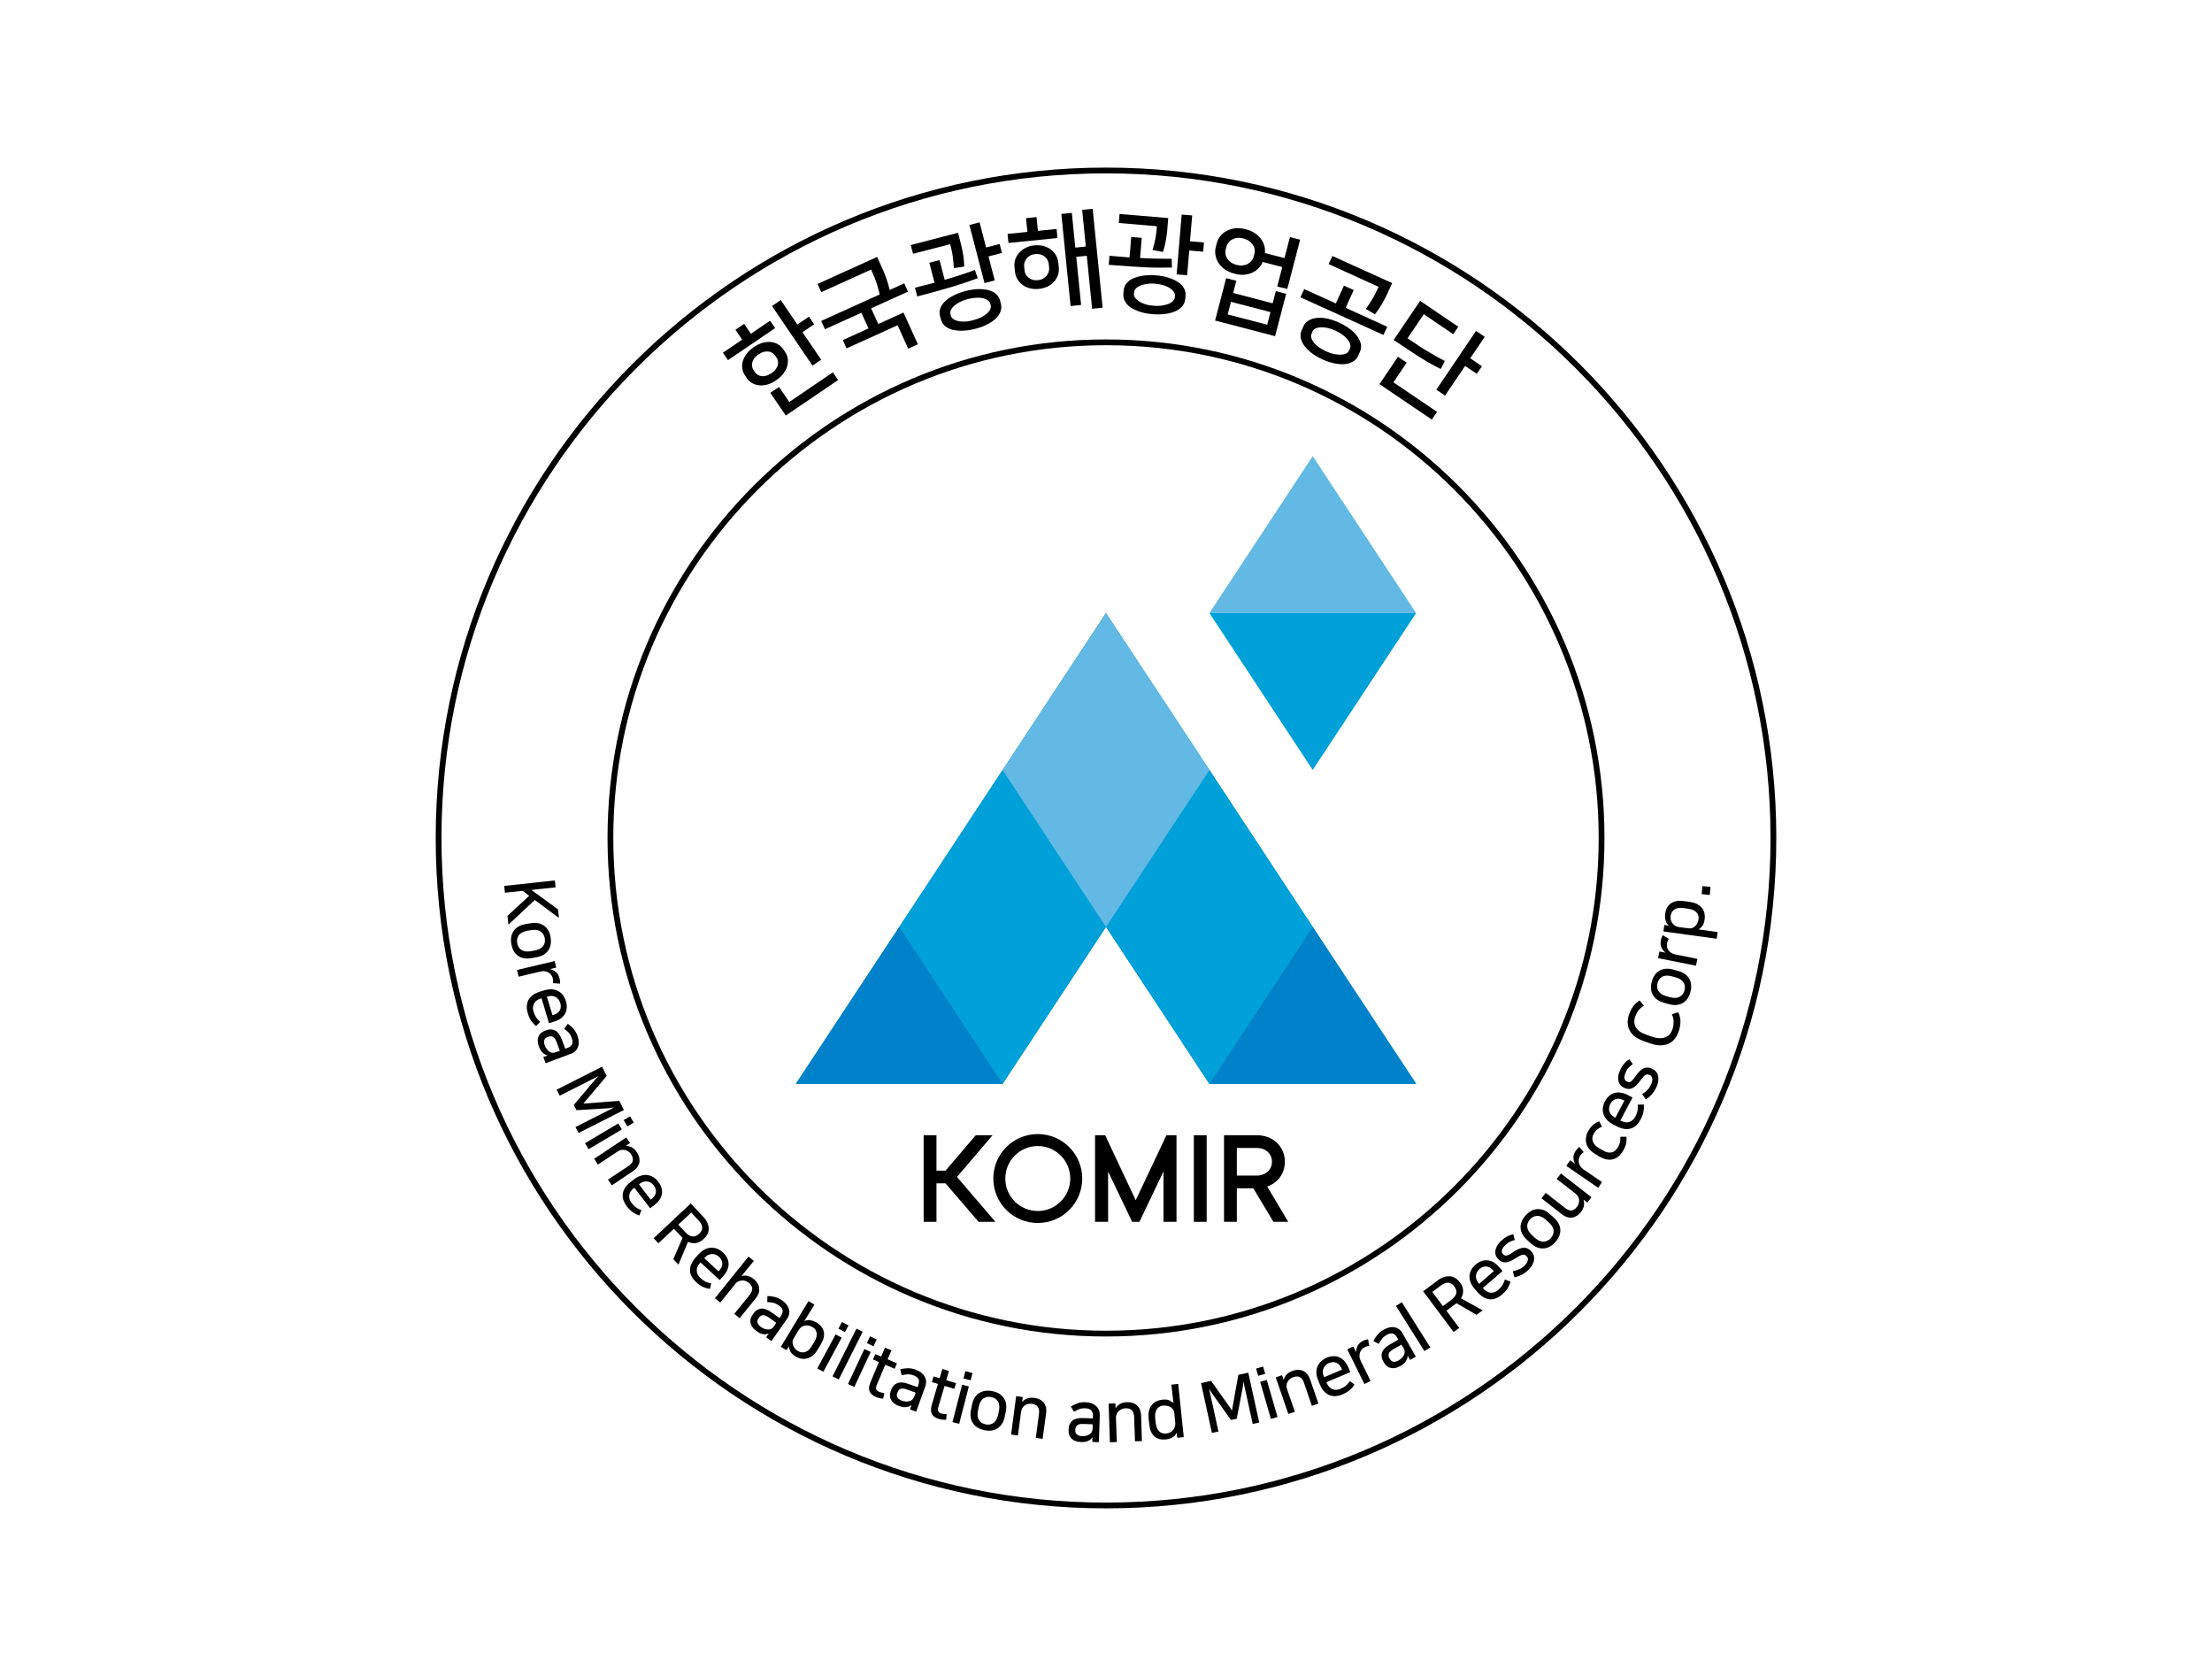 <svg width="330" height="250" viewBox="0 0 330 250" fill="none" xmlns="http://www.w3.org/2000/svg">
<path d="M115.644 48.942L108.604 53.724L107.852 52.611L110.721 50.667L109.717 49.193L111.019 48.315L112.022 49.789L114.876 47.845L115.644 48.942ZM115.801 56.719C115.315 57.048 114.86 57.268 114.421 57.377C113.982 57.487 113.574 57.519 113.182 57.471C112.806 57.424 112.461 57.299 112.148 57.111C111.85 56.923 111.599 56.688 111.411 56.405L111.144 55.998C110.94 55.715 110.815 55.386 110.752 55.026C110.689 54.681 110.705 54.32 110.799 53.944C110.893 53.567 111.081 53.207 111.348 52.831C111.614 52.454 111.991 52.109 112.461 51.78C112.947 51.451 113.402 51.231 113.841 51.121C114.28 51.012 114.703 50.98 115.08 51.027C115.456 51.075 115.801 51.2 116.114 51.388C116.412 51.576 116.663 51.811 116.851 52.094L117.118 52.486C117.306 52.768 117.447 53.081 117.51 53.442C117.572 53.787 117.557 54.163 117.463 54.539C117.369 54.916 117.181 55.292 116.914 55.653C116.647 56.045 116.287 56.39 115.801 56.719ZM115.095 55.668C115.362 55.496 115.566 55.292 115.722 55.088C115.879 54.884 115.989 54.665 116.036 54.461C116.083 54.257 116.099 54.053 116.052 53.85C116.02 53.646 115.942 53.473 115.832 53.316L115.644 53.05C115.534 52.893 115.393 52.752 115.221 52.642C115.048 52.533 114.86 52.47 114.641 52.438C114.421 52.407 114.202 52.423 113.951 52.486C113.7 52.548 113.449 52.674 113.167 52.862C112.9 53.05 112.681 53.238 112.524 53.458C112.367 53.661 112.273 53.881 112.226 54.085C112.179 54.289 112.163 54.492 112.21 54.696C112.242 54.9 112.32 55.073 112.43 55.229L112.602 55.496C112.712 55.653 112.853 55.794 113.026 55.904C113.198 56.013 113.386 56.076 113.606 56.107C113.825 56.139 114.06 56.123 114.311 56.045C114.562 55.966 114.829 55.841 115.095 55.668ZM117.745 59.964L124.252 55.543L125.036 56.688L117.228 61.987L114.923 58.6L116.224 57.722L117.745 59.964ZM121.461 48.378L119.72 49.554L122.511 53.661L121.21 54.539L115.174 45.65L116.475 44.756L118.952 48.409L120.693 47.233L121.461 48.378Z" fill="black"/>
<path d="M125.742 50.73L129.567 48.99L128.501 46.654L123.076 49.115L122.512 47.877L131.229 43.925C131.104 43.314 130.963 42.75 130.774 42.217C130.586 41.683 130.398 41.197 130.194 40.758L129.959 40.21L122.527 43.581L121.963 42.358L130.853 38.328L131.684 40.163C131.872 40.57 132.06 41.056 132.248 41.589C132.436 42.138 132.593 42.687 132.734 43.251L134.898 42.264L135.462 43.502L129.959 45.995L131.025 48.331L134.788 46.622L136.936 51.357L135.494 52.016L133.91 48.519L126.29 51.969L125.742 50.73Z" fill="black"/>
<path d="M142.298 39.988C142.267 39.424 142.22 38.891 142.157 38.389C142.095 37.887 142.001 37.448 141.906 37.056L141.75 36.429L136.215 37.856L135.87 36.555L142.926 34.72L143.365 36.429C143.427 36.68 143.49 36.947 143.553 37.245C143.615 37.542 143.663 37.825 143.71 38.123C143.757 38.42 143.788 38.718 143.804 38.985C143.819 39.267 143.835 39.534 143.851 39.769L142.298 39.988ZM145.873 41.493C145.262 41.713 144.682 41.917 144.117 42.121C143.553 42.309 142.926 42.513 142.251 42.716C141.562 42.92 140.793 43.155 139.931 43.391C139.069 43.626 138.034 43.908 136.842 44.222L136.497 42.92L139.414 42.168L138.645 39.189L140.166 38.797L140.934 41.744C141.358 41.619 141.75 41.509 142.126 41.384C142.502 41.274 142.863 41.148 143.224 41.039C143.584 40.913 143.945 40.804 144.305 40.678C144.666 40.553 145.042 40.427 145.434 40.27L145.873 41.493ZM140.229 47.122C140.135 46.746 140.15 46.37 140.276 46.009C140.401 45.648 140.637 45.288 140.966 44.974C141.295 44.645 141.718 44.347 142.251 44.081C142.769 43.814 143.38 43.579 144.054 43.406C144.744 43.234 145.372 43.14 145.952 43.124C146.532 43.108 147.049 43.171 147.488 43.281C147.943 43.406 148.303 43.594 148.601 43.861C148.899 44.127 149.087 44.441 149.197 44.817L149.323 45.319C149.417 45.695 149.401 46.072 149.276 46.432C149.15 46.809 148.915 47.154 148.586 47.483C148.256 47.812 147.833 48.11 147.316 48.377C146.798 48.643 146.203 48.878 145.513 49.051C144.823 49.223 144.196 49.317 143.6 49.333C143.004 49.349 142.487 49.286 142.048 49.176C141.609 49.051 141.232 48.862 140.95 48.596C140.668 48.33 140.464 48.016 140.37 47.64L140.229 47.122ZM141.859 47.122C141.906 47.279 142.001 47.42 142.189 47.561C142.361 47.702 142.596 47.812 142.879 47.875C143.161 47.953 143.506 47.984 143.898 47.969C144.29 47.969 144.729 47.891 145.199 47.765C145.669 47.64 146.077 47.483 146.438 47.31C146.783 47.122 147.065 46.934 147.284 46.73C147.504 46.526 147.661 46.323 147.739 46.119C147.817 45.915 147.849 45.727 147.802 45.57L147.723 45.256C147.676 45.1 147.582 44.959 147.394 44.817C147.222 44.676 146.986 44.566 146.704 44.504C146.422 44.425 146.077 44.394 145.685 44.41C145.293 44.425 144.87 44.488 144.384 44.614C143.913 44.739 143.49 44.896 143.161 45.068C142.816 45.256 142.534 45.444 142.314 45.648C142.095 45.852 141.954 46.056 141.859 46.26C141.781 46.464 141.75 46.652 141.797 46.809L141.859 47.122ZM146.877 42.23L144.619 33.56L146.14 33.168L147.112 36.915L149.134 36.398L149.479 37.73L147.472 38.248L148.398 41.823L146.877 42.23Z" fill="black"/>
<path d="M157.757 35.505L150.451 36.242L150.31 34.894L153.273 34.596L153.069 32.542L154.637 32.385L154.841 34.439L157.632 34.157L157.757 35.505ZM154.323 36.603C154.809 36.556 155.264 36.587 155.687 36.697C156.111 36.807 156.471 36.995 156.785 37.23C157.099 37.465 157.349 37.747 157.538 38.077C157.726 38.406 157.835 38.751 157.882 39.143L157.961 39.911C157.992 40.287 157.961 40.664 157.835 41.024C157.71 41.385 157.522 41.714 157.271 41.996C157.004 42.294 156.691 42.529 156.299 42.733C155.907 42.921 155.484 43.047 154.982 43.094C154.496 43.141 154.041 43.109 153.618 43C153.194 42.89 152.834 42.718 152.52 42.467C152.207 42.231 151.956 41.949 151.768 41.62C151.58 41.291 151.47 40.946 151.423 40.554L151.344 39.786C151.313 39.409 151.344 39.033 151.47 38.672C151.595 38.312 151.783 37.998 152.05 37.7C152.316 37.402 152.63 37.167 153.022 36.963C153.383 36.775 153.822 36.65 154.323 36.603ZM154.841 41.792C155.139 41.761 155.405 41.683 155.625 41.557C155.844 41.432 156.017 41.275 156.158 41.103C156.299 40.93 156.393 40.742 156.456 40.538C156.518 40.334 156.534 40.146 156.518 39.958L156.456 39.346C156.44 39.158 156.377 38.97 156.283 38.782C156.189 38.594 156.048 38.437 155.876 38.296C155.703 38.155 155.499 38.045 155.264 37.967C155.029 37.888 154.762 37.873 154.464 37.888C154.167 37.92 153.9 37.998 153.681 38.124C153.461 38.249 153.289 38.39 153.147 38.578C153.006 38.751 152.912 38.939 152.85 39.143C152.787 39.346 152.771 39.535 152.787 39.739L152.85 40.35C152.865 40.538 152.928 40.726 153.022 40.914C153.116 41.103 153.257 41.259 153.43 41.401C153.602 41.542 153.806 41.651 154.041 41.73C154.276 41.808 154.543 41.824 154.841 41.792ZM158.337 31.915L159.905 31.758L160.422 36.932L161.99 36.775L161.442 31.303L163.009 31.146L164.499 45.9L162.931 46.057L162.131 38.155L160.564 38.312L161.285 45.493L159.717 45.65L158.337 31.915Z" fill="black"/>
<path d="M174.832 39.91C174.189 39.926 173.562 39.926 172.966 39.926C172.371 39.926 171.712 39.91 171.007 39.879C170.301 39.848 169.486 39.8 168.592 39.738C167.698 39.675 166.632 39.597 165.409 39.503L165.519 38.154L168.514 38.405L168.764 35.348L170.332 35.473L170.081 38.483C170.52 38.515 170.928 38.531 171.32 38.546C171.712 38.562 172.088 38.578 172.465 38.578C172.841 38.578 173.217 38.593 173.594 38.593C173.97 38.593 174.378 38.593 174.801 38.593L174.832 39.91ZM171.947 37.292C172.104 36.743 172.245 36.226 172.339 35.74C172.433 35.238 172.512 34.799 172.543 34.391L172.59 33.748L166.914 33.262L167.024 31.914L174.283 32.526L174.142 34.282C174.127 34.532 174.095 34.815 174.048 35.097C174.001 35.395 173.954 35.677 173.907 35.975C173.844 36.273 173.782 36.555 173.719 36.837C173.641 37.104 173.578 37.355 173.499 37.59L171.947 37.292ZM167.636 43.328C167.667 42.936 167.808 42.591 168.043 42.294C168.278 41.98 168.608 41.729 169.031 41.541C169.454 41.353 169.956 41.212 170.536 41.118C171.116 41.039 171.759 41.023 172.465 41.071C173.17 41.133 173.797 41.243 174.362 41.431C174.911 41.604 175.381 41.839 175.773 42.09C176.149 42.356 176.447 42.654 176.635 42.999C176.823 43.344 176.902 43.705 176.87 44.097L176.823 44.614C176.792 44.99 176.651 45.335 176.4 45.649C176.149 45.962 175.82 46.213 175.397 46.401C174.973 46.605 174.472 46.746 173.907 46.825C173.327 46.903 172.684 46.919 171.979 46.872C171.273 46.809 170.646 46.699 170.081 46.511C169.517 46.323 169.047 46.103 168.67 45.853C168.294 45.586 168.012 45.288 167.824 44.943C167.636 44.598 167.557 44.238 167.589 43.846L167.636 43.328ZM169.172 43.877C169.156 44.034 169.203 44.206 169.329 44.395C169.454 44.583 169.627 44.755 169.878 44.928C170.129 45.1 170.442 45.241 170.803 45.367C171.179 45.492 171.602 45.57 172.088 45.602C172.574 45.649 173.013 45.633 173.405 45.57C173.797 45.508 174.127 45.414 174.393 45.304C174.66 45.178 174.879 45.037 175.02 44.88C175.161 44.708 175.256 44.551 175.256 44.395L175.287 44.065C175.303 43.908 175.256 43.736 175.13 43.548C175.005 43.36 174.832 43.187 174.581 43.015C174.33 42.842 174.017 42.701 173.656 42.576C173.28 42.45 172.857 42.372 172.371 42.325C171.885 42.278 171.446 42.294 171.054 42.356C170.662 42.419 170.332 42.513 170.066 42.623C169.799 42.748 169.58 42.889 169.439 43.062C169.298 43.218 169.203 43.391 169.203 43.548L169.172 43.877ZM175.538 40.929L176.29 32.008L177.858 32.134L177.529 35.991L179.614 36.163L179.505 37.543L177.419 37.37L177.106 41.055L175.538 40.929Z" fill="black"/>
<path d="M190.543 42.748L191.295 39.832L188.379 39.079C188.253 39.393 188.065 39.706 187.799 39.973C187.548 40.255 187.234 40.475 186.874 40.647C186.513 40.82 186.105 40.929 185.651 40.976C185.196 41.023 184.694 40.961 184.161 40.82C183.565 40.663 183.079 40.443 182.672 40.145C182.264 39.847 181.966 39.518 181.747 39.158C181.527 38.797 181.386 38.421 181.323 38.013C181.261 37.621 181.276 37.245 181.37 36.869L181.527 36.273C181.621 35.912 181.794 35.567 182.029 35.254C182.28 34.94 182.578 34.673 182.954 34.47C183.33 34.266 183.754 34.125 184.24 34.062C184.726 33.999 185.274 34.046 185.87 34.203C186.403 34.344 186.874 34.548 187.234 34.799C187.611 35.066 187.909 35.348 188.144 35.677C188.379 36.006 188.536 36.336 188.63 36.696C188.724 37.057 188.74 37.402 188.708 37.747L191.624 38.499L192.44 35.363L193.961 35.755L192.048 43.093L190.543 42.748ZM191.875 43.83L190.229 50.149L181.276 47.812L182.923 41.494L184.443 41.886L183.973 43.705L189.868 45.241L190.339 43.422L191.875 43.83ZM184.491 39.518C184.82 39.597 185.133 39.628 185.416 39.597C185.698 39.565 185.949 39.487 186.168 39.361C186.388 39.236 186.576 39.079 186.717 38.907C186.858 38.734 186.968 38.515 187.031 38.295L187.14 37.856C187.203 37.637 187.203 37.417 187.172 37.182C187.14 36.947 187.046 36.727 186.905 36.524C186.764 36.32 186.592 36.132 186.356 35.959C186.121 35.787 185.839 35.661 185.51 35.567C185.18 35.489 184.867 35.458 184.585 35.489C184.302 35.52 184.052 35.599 183.832 35.724C183.613 35.834 183.424 35.99 183.283 36.179C183.126 36.367 183.032 36.571 182.97 36.775L182.86 37.214C182.797 37.433 182.797 37.653 182.829 37.888C182.86 38.123 182.954 38.342 183.079 38.546C183.221 38.766 183.393 38.954 183.628 39.126C183.879 39.299 184.161 39.44 184.491 39.518ZM189.053 48.44L189.539 46.558L183.644 45.022L183.158 46.903L189.053 48.44Z" fill="black"/>
<path d="M199.777 48.128C200.372 48.395 200.906 48.708 201.36 49.053C201.831 49.398 202.191 49.758 202.473 50.151C202.756 50.542 202.928 50.934 203.022 51.326C203.101 51.734 203.054 52.126 202.865 52.518L202.63 53.051C202.458 53.443 202.191 53.741 201.831 53.945C201.47 54.149 201.062 54.274 200.592 54.321C200.122 54.352 199.604 54.321 199.04 54.196C198.475 54.07 197.895 53.882 197.299 53.615C196.704 53.349 196.171 53.035 195.716 52.691C195.261 52.346 194.885 51.985 194.603 51.593C194.32 51.217 194.132 50.809 194.054 50.417C193.975 50.009 194.023 49.617 194.211 49.225L194.446 48.692C194.618 48.3 194.885 48.002 195.245 47.799C195.59 47.595 196.014 47.469 196.484 47.422C196.954 47.375 197.488 47.422 198.052 47.532C198.601 47.658 199.181 47.846 199.777 48.128ZM206.958 48.739L206.393 49.962L194.007 44.349L194.571 43.126L199.291 45.259L200.498 42.609L201.956 43.267L200.749 45.917L206.958 48.739ZM197.832 52.408C198.224 52.581 198.601 52.722 198.977 52.8C199.353 52.879 199.683 52.91 199.996 52.91C200.294 52.894 200.561 52.847 200.78 52.753C201 52.659 201.156 52.502 201.25 52.314L201.407 51.954C201.486 51.765 201.501 51.562 201.423 51.326C201.36 51.091 201.219 50.856 201.031 50.621C200.843 50.386 200.592 50.151 200.278 49.931C199.98 49.712 199.636 49.508 199.244 49.319C198.852 49.147 198.475 49.022 198.099 48.928C197.723 48.849 197.393 48.818 197.08 48.818C196.782 48.834 196.515 48.88 196.28 48.99C196.061 49.1 195.904 49.241 195.826 49.429L195.669 49.774C195.575 49.978 195.575 50.182 195.637 50.417C195.7 50.652 195.841 50.887 196.029 51.123C196.218 51.358 196.468 51.593 196.782 51.812C197.096 52.032 197.441 52.236 197.832 52.408ZM198.773 38.188L207.695 42.233L206.911 43.942C206.832 44.098 206.738 44.302 206.613 44.538C206.487 44.773 206.346 45.039 206.189 45.306C206.033 45.572 205.86 45.855 205.672 46.121C205.484 46.388 205.311 46.654 205.123 46.889L203.759 46.074C204.135 45.572 204.465 45.086 204.747 44.6C205.029 44.114 205.249 43.675 205.437 43.283L205.656 42.781L198.209 39.395L198.773 38.188Z" fill="black"/>
<path d="M207.882 57.032L214.389 61.438L213.605 62.582L205.797 57.298L208.556 53.222L209.858 54.1L207.882 57.032ZM214.938 55.041C214.42 54.79 213.95 54.539 213.527 54.304C213.088 54.053 212.617 53.786 212.115 53.473C211.598 53.159 211.018 52.783 210.359 52.344C209.701 51.905 208.886 51.356 207.914 50.713L211.865 44.881L217.556 48.738L216.803 49.851L212.413 46.872L209.983 50.462C210.673 50.933 211.253 51.309 211.723 51.623C212.21 51.936 212.649 52.219 213.056 52.454C213.464 52.705 213.856 52.924 214.232 53.144C214.624 53.363 215.063 53.598 215.549 53.849L214.938 55.041ZM220.316 55.762L218.575 54.586L215.581 59.008L214.279 58.13L220.206 49.365L221.507 50.243L219.343 53.441L221.084 54.633L220.316 55.762Z" fill="black"/>
<path d="M165 225C109.857 225 65 180.143 65 125C65 69.857 109.857 25 165 25C220.143 25 265 69.857 265 125C265 180.143 220.143 225 165 225ZM165 25.862C110.328 25.862 65.862 70.328 65.862 125C65.862 179.657 110.328 224.138 165 224.138C219.672 224.138 264.138 179.672 264.138 125C264.138 70.328 219.657 25.862 165 25.862Z" fill="black"/>
<path d="M165 199.365C123.999 199.365 90.635 166 90.635 125C90.635 83.999 123.999 50.635 165 50.635C206 50.635 239.365 83.999 239.365 125C239.365 166 206 199.365 165 199.365ZM165 51.497C124.47 51.497 91.497 84.47 91.497 125C91.497 165.53 124.47 198.502 165 198.502C205.53 198.502 238.502 165.53 238.502 125C238.502 84.47 205.53 51.497 165 51.497Z" fill="black"/>
<path d="M165.002 138.266L149.573 161.69L134.161 138.266L149.573 114.857L165.002 138.266Z" fill="#0082CB"/>
<path d="M165.001 138.266L180.429 161.69L195.841 138.266L180.429 114.857L165.001 138.266Z" fill="#0082CB"/>
<path d="M149.572 114.858L165 138.266L180.428 114.858L165 91.449L149.572 114.858Z" fill="#0082CB"/>
<path d="M134.16 138.266L118.732 161.674H149.573L134.16 138.266Z" fill="#0082CB"/>
<path d="M195.842 138.266L180.43 161.674H211.27L195.842 138.266Z" fill="#0082CB"/>
<path d="M165.002 138.266L149.573 161.69L134.161 138.266L149.573 114.857L165.002 138.266Z" fill="#00A0D8"/>
<path d="M165.001 138.266L180.429 161.69L195.841 138.266L180.429 114.857L165.001 138.266Z" fill="#00A0D8"/>
<path d="M149.572 114.858L165 138.266L180.428 114.858L165 91.449L149.572 114.858Z" fill="#62B9E3"/>
<path d="M134.16 138.266L118.732 161.674H149.573L134.16 138.266Z" fill="#0082CB"/>
<path d="M195.842 138.266L180.43 161.674H211.27L195.842 138.266Z" fill="#0082CB"/>
<path d="M211.267 91.448L195.839 68.039L180.427 91.448H211.267Z" fill="#62B9E3"/>
<path d="M180.427 91.447L195.839 114.856L211.267 91.447H180.427Z" fill="#00A0D8"/>
<path d="M148.081 169.34H145.573L141.057 174.624H139.709V169.34H137.796V182.259H139.709V176.521H141.057L145.996 182.259H148.505L142.766 175.564L148.081 169.34Z" fill="black"/>
<path d="M180.018 169.34H178.105V182.259H180.018V169.34Z" fill="black"/>
<path d="M189.05 176.991C190.65 176.442 191.685 175.031 191.685 173.307C191.685 171.017 189.913 169.34 187.483 169.34H182.606V182.259H184.519V177.258H186.981L189.976 182.259H192.186L189.05 176.991ZM184.519 171.237H187.467C188.815 171.237 189.756 172.084 189.756 173.307C189.756 174.514 188.815 175.361 187.467 175.361H184.519V171.237Z" fill="black"/>
<path d="M174.014 169.34L169.436 179.029L164.873 169.34H163.368V182.259H165.312V174.749L168.903 182.259H169.985L173.575 174.749V182.259H175.519V169.34H174.014Z" fill="black"/>
<path d="M154.823 169.168C151.154 169.168 148.19 172.131 148.19 175.8C148.19 179.469 151.154 182.432 154.823 182.432C158.491 182.432 161.455 179.469 161.455 175.8C161.455 172.131 158.476 169.168 154.823 169.168ZM154.823 180.645C152.142 180.645 149.978 178.481 149.978 175.8C149.978 173.119 152.142 170.955 154.823 170.955C157.504 170.955 159.667 173.119 159.667 175.8C159.667 178.481 157.488 180.645 154.823 180.645Z" fill="black"/>
<path d="M79.784 134.25L75.849 137.935L75.708 136.618L78.953 133.623L77.966 132.886L75.331 133.168L75.222 132.149L82.779 131.334L82.889 132.369L79.267 132.745L83.249 135.661L83.39 136.931L79.784 134.25Z" fill="black"/>
<path d="M82.135 139.802C82.276 140.586 82.151 141.244 81.79 141.777C81.43 142.31 80.818 142.655 80.003 142.796L79.313 142.922C78.498 143.063 77.808 142.953 77.29 142.577C76.757 142.201 76.428 141.62 76.287 140.836C76.146 140.053 76.271 139.394 76.632 138.861C76.993 138.328 77.604 137.983 78.419 137.842L79.109 137.732C79.94 137.575 80.615 137.701 81.148 138.077C81.665 138.438 82.01 139.018 82.135 139.802ZM77.165 140.68C77.243 141.134 77.447 141.464 77.792 141.699C78.137 141.934 78.608 141.981 79.219 141.887L79.752 141.793C80.348 141.683 80.787 141.464 81.022 141.134C81.273 140.805 81.351 140.413 81.273 139.958C81.195 139.504 80.975 139.174 80.63 138.939C80.285 138.704 79.815 138.657 79.203 138.751L78.67 138.845C78.075 138.955 77.635 139.174 77.4 139.504C77.165 139.849 77.071 140.241 77.165 140.68Z" fill="black"/>
<path d="M82.497 146.652C82.513 146.542 82.528 146.432 82.513 146.323C82.513 146.197 82.497 146.072 82.466 145.931C82.419 145.743 82.34 145.57 82.23 145.429C82.121 145.288 81.98 145.162 81.823 145.068C81.666 144.974 81.478 144.912 81.274 144.88C81.07 144.849 80.866 144.865 80.647 144.912L77.37 145.696L77.135 144.692L82.748 143.359L82.983 144.331L82.089 144.551V144.567C82.45 144.661 82.732 144.818 82.983 145.037C83.218 145.257 83.391 145.57 83.485 145.978C83.547 146.229 83.563 146.479 83.547 146.73L82.497 146.652Z" fill="black"/>
<path d="M79.974 153.065C79.738 152.877 79.503 152.626 79.284 152.328C79.064 152.03 78.876 151.622 78.735 151.121C78.625 150.776 78.578 150.431 78.594 150.117C78.609 149.788 78.672 149.49 78.813 149.208C78.954 148.926 79.174 148.675 79.456 148.455C79.738 148.236 80.115 148.063 80.554 147.922L81.181 147.734C81.604 147.608 81.98 147.561 82.341 147.577C82.686 147.608 82.999 147.687 83.282 147.844C83.564 147.985 83.799 148.189 83.987 148.455C84.175 148.706 84.332 149.02 84.426 149.349C84.646 150.054 84.583 150.682 84.285 151.23C83.972 151.779 83.423 152.171 82.639 152.406L81.902 152.626L80.789 148.91L80.742 148.926C80.224 149.082 79.864 149.333 79.676 149.694C79.487 150.054 79.456 150.446 79.597 150.901C79.707 151.262 79.848 151.56 80.005 151.795C80.177 152.03 80.365 152.234 80.585 152.422L79.974 153.065ZM83.58 149.615C83.517 149.412 83.423 149.239 83.313 149.082C83.188 148.926 83.047 148.816 82.89 148.722C82.733 148.628 82.545 148.581 82.341 148.565C82.137 148.549 81.933 148.565 81.73 148.628L81.588 148.675L82.419 151.434L82.608 151.387C83.031 151.262 83.329 151.042 83.517 150.713C83.689 150.399 83.721 150.039 83.58 149.615Z" fill="black"/>
<path d="M80.395 156.107C80.192 155.559 80.16 155.073 80.317 154.665C80.474 154.242 80.787 153.944 81.258 153.771L81.524 153.677C81.979 153.505 82.418 153.52 82.826 153.724C83.233 153.928 83.562 154.383 83.813 155.057L84.331 156.437L84.644 156.327C85.005 156.186 85.24 155.998 85.35 155.762C85.46 155.527 85.444 155.198 85.287 154.806C85.162 154.492 85.021 154.226 84.832 154.038C84.644 153.85 84.425 153.646 84.174 153.458L84.707 152.721C84.989 152.909 85.256 153.144 85.522 153.426C85.773 153.708 85.993 154.069 86.15 154.492C86.259 154.79 86.322 155.088 86.338 155.37C86.353 155.653 86.322 155.904 86.244 156.139C86.165 156.374 86.04 156.593 85.852 156.766C85.679 156.954 85.46 157.095 85.177 157.189L81.399 158.6L81.054 157.675L81.712 157.44V157.424C81.587 157.409 81.477 157.377 81.367 157.315C81.258 157.252 81.148 157.189 81.038 157.095C80.913 156.985 80.787 156.844 80.677 156.703C80.584 156.546 80.489 156.358 80.395 156.107ZM83.515 156.734L83.014 155.386C82.873 155.01 82.7 154.775 82.496 154.665C82.293 154.555 82.057 154.555 81.806 154.649L81.665 154.696C81.399 154.79 81.242 154.963 81.195 155.182C81.148 155.417 81.164 155.653 81.258 155.904C81.352 156.139 81.446 156.343 81.571 156.499C81.697 156.656 81.838 156.782 81.995 156.891C82.136 156.985 82.293 157.032 82.449 157.048C82.59 157.048 82.778 157.017 82.982 156.938L83.515 156.734Z" fill="black"/>
<path d="M88.565 161.312C88.612 161.25 88.675 161.187 88.722 161.124C88.769 161.061 88.831 160.999 88.894 160.952C88.957 160.889 89.02 160.826 89.082 160.748C89.161 160.669 89.239 160.591 89.333 160.497L83.501 163.445L83.046 162.551L89.819 159.117L90.509 160.497L87.028 164.62L92.391 164.213L93.08 165.577L86.307 169.011L85.852 168.117L91.685 165.169C91.544 165.201 91.418 165.232 91.324 165.232C91.23 165.248 91.136 165.263 91.058 165.279C90.979 165.295 90.901 165.295 90.823 165.31C90.744 165.31 90.666 165.326 90.587 165.326L86.009 165.608L85.602 164.824L88.565 161.312Z" fill="black"/>
<path d="M92.767 168.477L87.812 171.425L87.279 170.531L92.234 167.584L92.767 168.477ZM94.554 167.458L93.598 168.023L93.034 167.082L93.99 166.518L94.554 167.458Z" fill="black"/>
<path d="M91.277 176.82L90.697 175.957L93.691 173.982C94.099 173.715 94.334 173.433 94.397 173.151C94.459 172.868 94.381 172.539 94.146 172.179C94.052 172.037 93.926 171.896 93.785 171.802C93.644 171.693 93.487 171.614 93.315 171.567C93.142 171.52 92.954 171.504 92.766 171.52C92.578 171.551 92.374 171.614 92.186 171.74L89.207 173.715L88.643 172.853L93.44 169.67L93.989 170.501L93.378 170.909V170.924C93.691 170.924 93.989 171.003 94.271 171.159C94.553 171.316 94.804 171.567 95.024 171.896C95.181 172.132 95.29 172.367 95.353 172.618C95.416 172.868 95.431 173.119 95.4 173.354C95.353 173.605 95.259 173.841 95.102 174.076C94.945 174.311 94.726 174.515 94.428 174.703L91.277 176.82Z" fill="black"/>
<path d="M95.37 181.319C95.072 181.225 94.774 181.068 94.46 180.865C94.147 180.661 93.833 180.347 93.504 179.94C93.284 179.657 93.127 179.359 93.018 179.062C92.908 178.764 92.877 178.45 92.908 178.136C92.939 177.823 93.049 177.509 93.237 177.211C93.425 176.898 93.708 176.6 94.068 176.318L94.586 175.926C94.931 175.659 95.275 175.471 95.621 175.377C95.95 175.267 96.279 175.236 96.593 175.283C96.906 175.33 97.188 175.424 97.471 175.596C97.737 175.769 97.988 175.988 98.207 176.286C98.662 176.866 98.835 177.478 98.741 178.089C98.647 178.717 98.27 179.265 97.612 179.767L97 180.237L94.633 177.164L94.601 177.196C94.162 177.525 93.927 177.901 93.88 178.293C93.833 178.701 93.943 179.077 94.225 179.453C94.46 179.751 94.695 179.987 94.931 180.143C95.166 180.3 95.417 180.426 95.699 180.52L95.37 181.319ZM97.518 176.804C97.392 176.631 97.235 176.506 97.079 176.412C96.906 176.318 96.734 176.255 96.561 176.239C96.373 176.208 96.185 176.224 95.997 176.286C95.809 176.349 95.621 176.427 95.448 176.569L95.323 176.663L97.079 178.952L97.235 178.826C97.58 178.56 97.784 178.246 97.847 177.886C97.894 177.509 97.784 177.164 97.518 176.804Z" fill="black"/>
<path d="M98.222 185.458L97.517 184.705L103.051 179.516L104.933 181.523C105.199 181.805 105.387 182.087 105.529 182.385C105.654 182.683 105.732 182.965 105.732 183.232C105.732 183.514 105.685 183.765 105.576 184.015C105.466 184.266 105.309 184.502 105.09 184.705L104.886 184.893C104.572 185.176 104.227 185.364 103.82 185.427C103.428 185.489 103.036 185.427 102.644 185.238L101.217 188.641L100.449 187.825L101.828 184.658L101.703 184.533L100.543 183.294L98.222 185.458ZM101.185 182.683L102.189 183.749C102.597 184.188 102.957 184.407 103.302 184.439C103.631 184.47 103.929 184.36 104.211 184.11L104.368 183.968C104.635 183.718 104.776 183.42 104.76 183.09C104.745 182.761 104.556 182.401 104.196 182.024L103.13 180.88L101.185 182.683Z" fill="black"/>
<path d="M105.905 192.277C105.607 192.23 105.278 192.136 104.933 191.995C104.588 191.854 104.227 191.603 103.835 191.243C103.569 190.992 103.365 190.741 103.208 190.459C103.051 190.176 102.957 189.879 102.941 189.565C102.926 189.251 102.973 188.938 103.114 188.593C103.255 188.264 103.474 187.919 103.788 187.574L104.227 187.088C104.525 186.774 104.823 186.523 105.152 186.367C105.466 186.21 105.779 186.131 106.093 186.116C106.406 186.1 106.72 186.163 107.018 186.288C107.316 186.414 107.598 186.602 107.865 186.837C108.398 187.339 108.68 187.903 108.696 188.53C108.711 189.157 108.429 189.769 107.88 190.38L107.363 190.945L104.509 188.311L104.478 188.342C104.102 188.75 103.929 189.142 103.945 189.549C103.96 189.957 104.133 190.318 104.478 190.631C104.76 190.882 105.027 191.07 105.278 191.196C105.544 191.305 105.811 191.399 106.108 191.446L105.905 192.277ZM107.253 187.464C107.096 187.323 106.924 187.213 106.751 187.15C106.563 187.088 106.391 187.056 106.203 187.056C106.014 187.072 105.842 187.119 105.654 187.197C105.466 187.292 105.309 187.401 105.168 187.574L105.074 187.684L107.19 189.643L107.316 189.502C107.614 189.173 107.77 188.828 107.755 188.467C107.739 188.107 107.582 187.778 107.253 187.464Z" fill="black"/>
<path d="M110.342 196.637L109.542 195.994L111.8 193.203C112.098 192.827 112.239 192.482 112.223 192.184C112.208 191.886 112.019 191.604 111.69 191.338C111.549 191.228 111.408 191.149 111.235 191.087C111.063 191.024 110.891 190.993 110.718 191.008C110.546 191.008 110.357 191.055 110.185 191.134C109.997 191.212 109.84 191.338 109.699 191.526L107.457 194.301L106.657 193.658L111.659 187.449L112.458 188.092L110.624 190.35C110.922 190.256 111.235 190.256 111.533 190.318C111.847 190.397 112.145 190.554 112.458 190.805C112.678 190.977 112.85 191.181 112.992 191.4C113.133 191.62 113.211 191.855 113.258 192.106C113.289 192.357 113.274 192.608 113.195 192.874C113.117 193.141 112.96 193.407 112.741 193.674L110.342 196.637Z" fill="black"/>
<path d="M112.883 198.567C112.397 198.238 112.115 197.846 111.99 197.422C111.88 196.999 111.958 196.576 112.256 196.152L112.413 195.917C112.695 195.509 113.056 195.274 113.511 195.212C113.965 195.149 114.483 195.337 115.094 195.76L116.301 196.607L116.489 196.325C116.709 196.011 116.803 195.729 116.756 195.462C116.709 195.212 116.521 194.945 116.16 194.71C115.878 194.522 115.611 194.396 115.345 194.334C115.078 194.271 114.78 194.239 114.467 194.239L114.483 193.33C114.828 193.33 115.188 193.377 115.549 193.456C115.925 193.534 116.301 193.722 116.678 193.973C116.944 194.161 117.164 194.365 117.336 194.584C117.509 194.804 117.618 195.039 117.697 195.274C117.759 195.509 117.775 195.76 117.728 196.011C117.681 196.262 117.587 196.497 117.415 196.732L115.094 200.041L114.294 199.476L114.686 198.912H114.671C114.561 198.959 114.451 199.006 114.31 199.022C114.185 199.037 114.059 199.037 113.918 199.022C113.746 199.006 113.573 198.959 113.401 198.896C113.291 198.818 113.087 198.724 112.883 198.567ZM115.8 197.313L114.624 196.482C114.294 196.246 114.012 196.152 113.793 196.184C113.558 196.215 113.369 196.34 113.213 196.56L113.134 196.685C112.977 196.921 112.93 197.14 113.024 197.36C113.119 197.579 113.275 197.767 113.495 197.924C113.699 198.081 113.902 198.175 114.091 198.238C114.279 198.3 114.467 198.316 114.671 198.316C114.843 198.316 115 198.269 115.125 198.191C115.251 198.112 115.376 197.987 115.502 197.799L115.8 197.313Z" fill="black"/>
<path d="M119.987 197.077C120.285 196.92 120.598 196.889 120.912 196.936C121.225 196.998 121.523 197.108 121.79 197.265C122.417 197.641 122.793 198.112 122.903 198.676C123.013 199.24 122.872 199.852 122.464 200.526L121.931 201.404C121.727 201.733 121.507 202.016 121.241 202.204C120.99 202.408 120.724 202.549 120.441 202.627C120.159 202.705 119.877 202.721 119.579 202.674C119.281 202.627 118.983 202.517 118.701 202.345C118.325 202.125 118.074 201.874 117.917 201.608C117.776 201.341 117.698 201.091 117.698 200.855L117.682 200.84L117.337 201.42L116.49 200.902L120.614 194.082L121.492 194.615L119.987 197.077ZM118.387 199.679C118.309 199.805 118.262 199.946 118.246 200.118C118.231 200.291 118.246 200.463 118.309 200.636C118.372 200.808 118.45 200.965 118.576 201.122C118.701 201.279 118.842 201.42 119.046 201.53C119.422 201.765 119.783 201.796 120.159 201.671C120.52 201.53 120.849 201.232 121.131 200.761L121.492 200.15C121.774 199.679 121.884 199.256 121.837 198.864C121.79 198.472 121.57 198.174 121.21 197.955C121.021 197.845 120.849 197.767 120.645 197.735C120.457 197.704 120.269 197.704 120.081 197.735C119.893 197.767 119.72 197.845 119.563 197.955C119.407 198.064 119.265 198.221 119.14 198.409L118.387 199.679Z" fill="black"/>
<path d="M125.567 199.537L122.839 204.617L121.93 204.131L124.658 199.051L125.567 199.537ZM126.586 197.719L126.053 198.706L125.081 198.189L125.614 197.201L126.586 197.719Z" fill="black"/>
<path d="M128.703 198.66L125.128 205.778L124.203 205.308L127.778 198.189L128.703 198.66Z" fill="black"/>
<path d="M129.894 201.67L127.449 206.891L126.508 206.452L128.954 201.231L129.894 201.67ZM130.788 199.804L130.318 200.823L129.33 200.353L129.8 199.334L130.788 199.804Z" fill="black"/>
<path d="M131.116 203.175L130.238 202.799L130.583 201.984L131.461 202.36L132.026 201.027L132.982 201.435L132.418 202.768L133.813 203.364L133.468 204.179L132.073 203.583L130.803 206.593C130.74 206.75 130.693 206.891 130.693 207.001C130.677 207.111 130.693 207.205 130.74 207.283C130.787 207.362 130.834 207.424 130.913 207.487C130.991 207.534 131.069 207.581 131.179 207.628C131.414 207.722 131.665 207.785 131.932 207.801L131.759 208.632C131.634 208.632 131.477 208.616 131.273 208.569C131.069 208.522 130.881 208.475 130.693 208.396C130.191 208.177 129.862 207.895 129.721 207.534C129.58 207.173 129.627 206.734 129.862 206.201L131.116 203.175Z" fill="black"/>
<path d="M134.112 209.729C133.563 209.525 133.171 209.243 132.952 208.851C132.732 208.459 132.701 208.035 132.873 207.549L132.967 207.283C133.14 206.828 133.422 206.499 133.845 206.326C134.269 206.154 134.818 206.185 135.507 206.436L136.887 206.922L136.997 206.609C137.122 206.248 137.138 205.95 137.028 205.715C136.919 205.48 136.668 205.292 136.26 205.15C135.946 205.041 135.649 204.994 135.382 205.009C135.115 205.025 134.818 205.072 134.52 205.15L134.3 204.257C134.629 204.163 134.99 204.116 135.366 204.1C135.743 204.084 136.15 204.147 136.589 204.304C136.887 204.414 137.154 204.555 137.389 204.727C137.608 204.884 137.797 205.088 137.922 205.292C138.047 205.511 138.126 205.731 138.157 205.997C138.173 206.248 138.141 206.515 138.047 206.781L136.683 210.575L135.758 210.246L135.993 209.588H135.978C135.884 209.666 135.79 209.744 135.664 209.776C135.539 209.823 135.429 209.87 135.288 209.885C135.115 209.917 134.943 209.917 134.755 209.901C134.567 209.87 134.363 209.807 134.112 209.729ZM136.605 207.737L135.241 207.251C134.865 207.11 134.567 207.095 134.347 207.173C134.128 207.251 133.987 207.424 133.892 207.69L133.845 207.832C133.751 208.098 133.783 208.318 133.924 208.506C134.065 208.694 134.269 208.835 134.52 208.929C134.755 209.007 134.974 209.055 135.162 209.07C135.366 209.07 135.554 209.055 135.727 208.992C135.899 208.945 136.025 208.866 136.135 208.757C136.244 208.647 136.323 208.49 136.401 208.286L136.605 207.737Z" fill="black"/>
<path d="M139.928 206.435L139.019 206.169L139.27 205.322L140.179 205.589L140.587 204.209L141.575 204.507L141.167 205.887L142.625 206.326L142.374 207.172L140.916 206.733L139.991 209.869C139.944 210.042 139.913 210.183 139.928 210.292C139.928 210.402 139.96 210.496 140.007 210.575C140.054 210.653 140.117 210.716 140.195 210.747C140.273 210.794 140.367 210.825 140.462 210.857C140.712 210.935 140.963 210.951 141.23 210.935L141.151 211.782C141.026 211.798 140.854 211.798 140.665 211.766C140.462 211.751 140.273 211.719 140.07 211.656C139.536 211.5 139.192 211.249 139.019 210.92C138.847 210.59 138.847 210.136 139.003 209.571L139.928 206.435Z" fill="black"/>
<path d="M144.539 206.812L143.096 212.394L142.093 212.143L143.535 206.562L144.539 206.812ZM145.087 204.821L144.805 205.903L143.739 205.621L144.021 204.539L145.087 204.821Z" fill="black"/>
<path d="M148.051 207.519C148.835 207.676 149.399 208.021 149.76 208.569C150.12 209.102 150.214 209.792 150.042 210.608L149.901 211.297C149.728 212.113 149.383 212.693 148.835 213.053C148.286 213.414 147.627 213.508 146.859 213.336C146.075 213.179 145.511 212.834 145.15 212.285C144.789 211.752 144.695 211.062 144.868 210.247L145.009 209.557C145.181 208.726 145.526 208.146 146.075 207.801C146.624 207.456 147.282 207.362 148.051 207.519ZM147.047 212.473C147.486 212.567 147.878 212.489 148.223 212.254C148.568 212.019 148.788 211.595 148.913 211L149.023 210.482C149.148 209.886 149.101 209.4 148.882 209.055C148.662 208.695 148.333 208.475 147.878 208.397C147.424 208.303 147.032 208.381 146.702 208.616C146.357 208.852 146.138 209.275 146.012 209.871L145.903 210.404C145.777 211 145.824 211.486 146.044 211.831C146.263 212.16 146.593 212.379 147.047 212.473Z" fill="black"/>
<path d="M155.546 214.637L154.527 214.496L154.998 210.937C155.06 210.451 155.013 210.09 154.825 209.855C154.653 209.62 154.355 209.463 153.932 209.4C153.759 209.385 153.587 209.385 153.414 209.416C153.226 209.447 153.069 209.526 152.928 209.62C152.771 209.714 152.646 209.839 152.536 210.012C152.426 210.169 152.364 210.372 152.332 210.592L151.862 214.135L150.843 213.994L151.595 208.271L152.583 208.397L152.489 209.118H152.505C152.709 208.883 152.975 208.695 153.273 208.601C153.571 208.491 153.932 208.475 154.323 208.522C154.606 208.554 154.857 208.632 155.092 208.742C155.327 208.867 155.515 209.008 155.688 209.197C155.844 209.385 155.954 209.62 156.032 209.886C156.095 210.153 156.111 210.467 156.064 210.811L155.546 214.637Z" fill="black"/>
<path d="M161.252 215.107C160.672 215.092 160.218 214.919 159.888 214.621C159.559 214.323 159.402 213.916 159.418 213.414L159.434 213.132C159.449 212.646 159.622 212.238 159.967 211.94C160.312 211.642 160.845 211.501 161.582 211.533L163.04 211.58L163.056 211.25C163.071 210.858 162.977 210.576 162.805 210.388C162.617 210.2 162.319 210.09 161.895 210.074C161.566 210.059 161.268 210.106 161.017 210.2C160.766 210.294 160.5 210.435 160.233 210.592L159.747 209.824C160.03 209.635 160.359 209.479 160.719 209.337C161.08 209.196 161.488 209.149 161.942 209.165C162.272 209.181 162.554 209.228 162.82 209.322C163.087 209.416 163.306 209.541 163.495 209.714C163.683 209.871 163.824 210.074 163.934 210.31C164.028 210.545 164.075 210.796 164.075 211.094L163.934 215.123L162.961 215.092L162.977 214.402H162.961C162.899 214.496 162.82 214.606 162.726 214.684C162.632 214.762 162.522 214.841 162.413 214.903C162.256 214.982 162.083 215.045 161.911 215.076C161.723 215.107 161.503 215.123 161.252 215.107ZM163.009 212.458L161.566 212.411C161.158 212.395 160.876 212.458 160.704 212.614C160.531 212.755 160.437 212.975 160.422 213.242V213.383C160.406 213.665 160.5 213.869 160.704 214.01C160.892 214.151 161.127 214.214 161.409 214.229C161.66 214.229 161.88 214.214 162.068 214.167C162.256 214.12 162.428 214.025 162.585 213.916C162.726 213.822 162.836 213.696 162.899 213.571C162.961 213.43 162.993 213.257 163.009 213.038V212.458Z" fill="black"/>
<path d="M170.361 214.965L169.326 214.997L169.201 211.422C169.185 210.936 169.075 210.591 168.856 210.371C168.652 210.152 168.323 210.058 167.899 210.073C167.727 210.073 167.554 210.12 167.382 210.183C167.209 210.246 167.053 210.34 166.927 210.465C166.786 210.591 166.692 210.732 166.598 210.92C166.52 211.108 166.472 211.296 166.488 211.532L166.614 215.106L165.579 215.138L165.391 209.368L166.394 209.337L166.425 210.058H166.441C166.614 209.791 166.833 209.572 167.115 209.415C167.398 209.258 167.742 209.18 168.134 209.164C168.417 209.148 168.683 209.18 168.934 209.258C169.185 209.337 169.404 209.446 169.593 209.619C169.781 209.776 169.938 209.995 170.047 210.246C170.157 210.497 170.22 210.795 170.235 211.14L170.361 214.965Z" fill="black"/>
<path d="M175.52 213.742C175.394 214.055 175.175 214.291 174.893 214.432C174.61 214.589 174.281 214.683 173.936 214.714C173.215 214.792 172.635 214.636 172.212 214.259C171.788 213.883 171.537 213.287 171.459 212.519L171.349 211.5C171.302 211.108 171.334 210.763 171.412 210.449C171.49 210.12 171.616 209.854 171.804 209.618C171.976 209.383 172.212 209.195 172.478 209.054C172.745 208.913 173.043 208.834 173.387 208.787C173.827 208.74 174.187 208.772 174.454 208.897C174.72 209.023 174.924 209.164 175.065 209.305L174.752 206.545L175.771 206.436L176.602 214.369L175.63 214.479L175.551 213.758H175.52V213.742ZM175.191 210.732C175.175 210.575 175.128 210.434 175.034 210.293C174.94 210.151 174.83 210.042 174.673 209.932C174.516 209.838 174.36 209.759 174.156 209.712C173.968 209.665 173.764 209.65 173.544 209.665C173.105 209.712 172.792 209.901 172.572 210.23C172.368 210.559 172.29 210.998 172.337 211.547L172.415 212.252C172.478 212.801 172.635 213.209 172.917 213.491C173.199 213.773 173.544 213.883 173.968 213.836C174.171 213.82 174.375 213.758 174.548 213.679C174.72 213.601 174.877 213.475 174.987 213.334C175.112 213.193 175.206 213.036 175.269 212.848C175.332 212.66 175.347 212.456 175.332 212.237L175.191 210.732Z" fill="black"/>
<path d="M180.992 208.099C180.945 208.037 180.898 207.958 180.85 207.896C180.803 207.833 180.756 207.754 180.725 207.692C180.678 207.629 180.631 207.551 180.568 207.457C180.521 207.362 180.459 207.268 180.38 207.159L181.776 213.54L180.803 213.744L179.173 206.312L180.678 205.983L183.798 210.388L184.739 205.089L186.228 204.76L187.859 212.192L186.887 212.411L185.491 206.03C185.491 206.171 185.476 206.296 185.476 206.39C185.46 206.484 185.46 206.579 185.444 206.657C185.429 206.735 185.429 206.814 185.413 206.892C185.397 206.97 185.382 207.049 185.366 207.127L184.504 211.627L183.641 211.815L180.992 208.099Z" fill="black"/>
<path d="M188.439 203.85L188.753 204.931L187.702 205.229L187.389 204.148L188.439 203.85ZM188.988 205.841L190.587 211.375L189.599 211.658L188 206.123L188.988 205.841Z" fill="black"/>
<path d="M196.687 209.369L195.715 209.714L194.555 206.327C194.398 205.872 194.194 205.575 193.927 205.433C193.661 205.292 193.332 205.292 192.924 205.433C192.752 205.496 192.61 205.575 192.454 205.684C192.313 205.794 192.203 205.935 192.109 206.092C192.015 206.249 191.952 206.421 191.936 206.609C191.905 206.798 191.936 207.001 192.015 207.221L193.175 210.592L192.203 210.921L190.321 205.465L191.262 205.136L191.497 205.825H191.513C191.591 205.512 191.748 205.245 191.968 205.01C192.187 204.791 192.501 204.602 192.877 204.477C193.143 204.383 193.41 204.336 193.661 204.336C193.912 204.336 194.163 204.383 194.398 204.493C194.633 204.587 194.837 204.744 195.009 204.963C195.197 205.183 195.339 205.449 195.448 205.763L196.687 209.369Z" fill="black"/>
<path d="M202.08 206.545C201.908 206.812 201.688 207.063 201.422 207.314C201.139 207.565 200.763 207.784 200.277 208.004C199.948 208.145 199.619 208.223 199.305 208.254C198.976 208.286 198.678 208.239 198.38 208.129C198.082 208.019 197.815 207.831 197.565 207.58C197.314 207.314 197.094 206.969 196.922 206.545L196.671 205.95C196.498 205.542 196.404 205.166 196.389 204.821C196.373 204.476 196.42 204.147 196.545 203.849C196.671 203.551 196.843 203.3 197.079 203.08C197.314 202.861 197.596 202.673 197.925 202.532C198.599 202.249 199.227 202.218 199.807 202.469C200.387 202.72 200.826 203.222 201.155 203.974L201.453 204.68L197.878 206.185L197.894 206.232C198.113 206.734 198.396 207.063 198.772 207.22C199.148 207.376 199.556 207.361 199.979 207.173C200.324 207.016 200.606 206.859 200.826 206.671C201.045 206.483 201.233 206.263 201.39 206.012L202.08 206.545ZM198.254 203.331C198.066 203.41 197.894 203.519 197.753 203.661C197.612 203.802 197.518 203.958 197.439 204.131C197.376 204.303 197.345 204.492 197.345 204.695C197.345 204.899 197.392 205.103 197.486 205.291L197.549 205.432L200.214 204.303L200.136 204.131C199.963 203.723 199.713 203.441 199.368 203.3C199.038 203.143 198.662 203.159 198.254 203.331Z" fill="black"/>
<path d="M204.274 200.777C204.164 200.777 204.054 200.793 203.945 200.824C203.835 200.855 203.71 200.902 203.584 200.965C203.412 201.043 203.271 201.169 203.145 201.31C203.02 201.451 202.941 201.608 202.879 201.796C202.832 201.968 202.8 202.172 202.816 202.376C202.832 202.58 202.894 202.784 202.988 202.988L204.478 205.998L203.553 206.453L200.997 201.279L201.891 200.84L202.298 201.671H202.314C202.33 201.31 202.408 200.981 202.565 200.698C202.722 200.416 203.004 200.181 203.38 199.993C203.6 199.883 203.851 199.805 204.101 199.773L204.274 200.777Z" fill="black"/>
<path d="M208.948 203.756C208.446 204.038 207.96 204.148 207.521 204.07C207.082 203.991 206.737 203.725 206.486 203.286L206.345 203.035C206.094 202.612 206.047 202.173 206.188 201.749C206.329 201.326 206.705 200.918 207.348 200.558L208.618 199.836L208.446 199.539C208.258 199.209 208.038 199.005 207.787 198.927C207.536 198.864 207.223 198.927 206.862 199.131C206.564 199.303 206.345 199.492 206.172 199.711C206 199.931 205.843 200.166 205.702 200.464L204.887 200.056C205.044 199.742 205.232 199.444 205.467 199.147C205.702 198.849 206.016 198.582 206.423 198.347C206.705 198.19 206.988 198.08 207.254 198.018C207.521 197.955 207.787 197.939 208.038 197.986C208.289 198.033 208.509 198.127 208.712 198.269C208.916 198.41 209.089 198.613 209.23 198.864L211.221 202.376L210.359 202.862L210.014 202.251H209.998C209.998 202.376 209.982 202.502 209.951 202.612C209.904 202.737 209.857 202.847 209.794 202.957C209.7 203.113 209.59 203.239 209.449 203.38C209.355 203.505 209.167 203.631 208.948 203.756ZM209.073 200.573L207.819 201.295C207.474 201.498 207.254 201.702 207.192 201.922C207.113 202.141 207.144 202.376 207.286 202.612L207.364 202.737C207.505 202.988 207.693 203.113 207.928 203.129C208.164 203.145 208.399 203.082 208.634 202.941C208.853 202.815 209.026 202.69 209.167 202.533C209.308 202.392 209.402 202.22 209.481 202.047C209.543 201.89 209.575 201.734 209.559 201.577C209.543 201.42 209.481 201.263 209.371 201.075L209.073 200.573Z" fill="black"/>
<path d="M209.134 194.254L213.383 200.996L212.505 201.545L208.256 194.803L209.134 194.254Z" fill="black"/>
<path d="M217.696 198.079L216.865 198.706L212.318 192.623L214.513 190.977C214.827 190.741 215.125 190.585 215.438 190.491C215.736 190.396 216.034 190.365 216.301 190.381C216.567 190.396 216.834 190.491 217.069 190.616C217.304 190.757 217.524 190.945 217.696 191.18L217.869 191.4C218.12 191.745 218.261 192.121 218.276 192.513C218.292 192.905 218.198 193.297 217.963 193.673L221.193 195.461L220.283 196.135L217.289 194.41L217.147 194.504L215.783 195.523L217.696 198.079ZM215.266 194.834L216.442 193.956C216.912 193.595 217.179 193.266 217.257 192.936C217.32 192.607 217.242 192.294 217.022 191.996L216.897 191.823C216.677 191.525 216.395 191.369 216.066 191.337C215.736 191.306 215.36 191.463 214.937 191.776L213.682 192.717L215.266 194.834Z" fill="black"/>
<path d="M225.347 191.182C225.269 191.479 225.143 191.793 224.955 192.107C224.767 192.436 224.485 192.765 224.077 193.11C223.811 193.345 223.528 193.533 223.231 193.643C222.933 193.769 222.635 193.831 222.305 193.816C221.992 193.8 221.678 193.706 221.365 193.533C221.051 193.361 220.738 193.094 220.424 192.749L220.001 192.263C219.718 191.934 219.515 191.605 219.389 191.276C219.264 190.946 219.217 190.633 219.232 190.304C219.248 189.99 219.342 189.692 219.499 189.41C219.656 189.128 219.86 188.877 220.142 188.642C220.706 188.156 221.286 187.952 221.913 187.999C222.541 188.061 223.121 188.391 223.654 189.018L224.156 189.598L221.224 192.138L221.255 192.169C221.616 192.577 221.992 192.797 222.4 192.828C222.807 192.859 223.183 192.718 223.528 192.405C223.811 192.154 224.03 191.903 224.171 191.668C224.312 191.417 224.422 191.15 224.501 190.868L225.347 191.182ZM220.706 189.3C220.549 189.441 220.424 189.598 220.346 189.77C220.252 189.943 220.204 190.131 220.189 190.304C220.173 190.492 220.204 190.68 220.267 190.868C220.33 191.056 220.44 191.229 220.581 191.401L220.675 191.511L222.854 189.614L222.729 189.473C222.431 189.143 222.117 188.955 221.741 188.924C221.396 188.892 221.035 189.018 220.706 189.3Z" fill="black"/>
<path d="M227.434 188.797C227.7 188.531 227.873 188.28 227.92 188.029C227.982 187.778 227.92 187.574 227.763 187.418L227.7 187.355C227.622 187.276 227.528 187.214 227.449 187.182C227.371 187.151 227.261 187.135 227.151 187.167C227.042 187.182 226.9 187.245 226.744 187.323C226.587 187.402 226.383 187.512 226.148 187.668C225.881 187.841 225.63 187.982 225.38 188.092C225.144 188.202 224.909 188.264 224.705 188.296C224.486 188.327 224.298 188.296 224.11 188.233C223.921 188.154 223.733 188.045 223.561 187.857L223.467 187.763C223.326 187.621 223.216 187.449 223.153 187.261C223.075 187.073 223.059 186.853 223.075 186.634C223.106 186.414 223.185 186.163 223.31 185.912C223.435 185.662 223.639 185.395 223.906 185.144C224.188 184.862 224.486 184.642 224.784 184.47C225.097 184.297 225.411 184.172 225.772 184.125L225.991 184.987C225.756 185.019 225.521 185.097 225.27 185.223C225.019 185.348 224.799 185.505 224.58 185.724C224.266 186.022 224.094 186.289 224.063 186.508C224.016 186.728 224.078 186.916 224.219 187.057L224.282 187.12C224.439 187.276 224.627 187.339 224.831 187.276C225.035 187.214 225.333 187.073 225.709 186.806C226.007 186.602 226.273 186.445 226.524 186.336C226.775 186.226 227.01 186.148 227.214 186.132C227.434 186.116 227.637 186.132 227.826 186.21C228.014 186.289 228.217 186.414 228.39 186.618L228.484 186.712C228.641 186.869 228.751 187.057 228.813 187.276C228.876 187.496 228.892 187.715 228.86 187.951C228.829 188.186 228.735 188.437 228.609 188.672C228.468 188.923 228.28 189.158 228.045 189.393C227.7 189.738 227.339 189.989 226.979 190.177C226.603 190.365 226.258 190.475 225.913 190.522L225.693 189.613C226.007 189.566 226.305 189.472 226.587 189.346C226.916 189.236 227.183 189.048 227.434 188.797Z" fill="black"/>
<path d="M227.605 181.305C228.138 180.709 228.718 180.395 229.377 180.364C230.019 180.333 230.662 180.583 231.274 181.148L231.791 181.618C232.418 182.167 232.732 182.778 232.779 183.421C232.81 184.064 232.559 184.691 232.026 185.287C231.493 185.883 230.913 186.196 230.255 186.228C229.612 186.259 228.969 186.008 228.357 185.444L227.84 184.974C227.213 184.409 226.884 183.813 226.852 183.155C226.821 182.512 227.072 181.885 227.605 181.305ZM231.368 184.676C231.666 184.331 231.807 183.954 231.775 183.547C231.744 183.139 231.493 182.731 231.038 182.324L230.631 181.963C230.176 181.556 229.737 181.352 229.329 181.367C228.922 181.383 228.561 181.556 228.248 181.9C227.934 182.245 227.809 182.622 227.84 183.029C227.871 183.437 228.122 183.845 228.577 184.268L228.969 184.629C229.424 185.036 229.863 185.24 230.27 185.224C230.709 185.193 231.07 185.021 231.368 184.676Z" fill="black"/>
<path d="M229.974 178.747L230.601 177.932L233.423 180.143C233.799 180.44 234.144 180.582 234.426 180.566C234.724 180.55 234.991 180.362 235.257 180.033C235.367 179.892 235.446 179.735 235.508 179.578C235.571 179.406 235.587 179.233 235.587 179.061C235.571 178.888 235.54 178.7 235.446 178.528C235.351 178.355 235.226 178.198 235.054 178.057L232.231 175.862L232.874 175.047L237.421 178.59L236.81 179.39L236.23 178.935V178.951C236.339 179.249 236.355 179.562 236.292 179.876C236.23 180.19 236.073 180.503 235.838 180.817C235.665 181.036 235.477 181.224 235.257 181.35C235.038 181.491 234.818 181.585 234.568 181.616C234.317 181.663 234.066 181.632 233.799 181.554C233.533 181.475 233.266 181.334 232.984 181.115L229.974 178.747Z" fill="black"/>
<path d="M236.275 171.88C236.18 171.927 236.102 172.005 236.008 172.084C235.93 172.162 235.836 172.256 235.757 172.381C235.647 172.538 235.569 172.711 235.538 172.899C235.506 173.087 235.506 173.259 235.538 173.448C235.585 173.636 235.663 173.808 235.773 173.981C235.883 174.153 236.039 174.31 236.228 174.435L239.003 176.333L238.423 177.179L233.672 173.918L234.236 173.087L234.989 173.604C234.816 173.275 234.738 172.962 234.738 172.632C234.738 172.303 234.863 171.974 235.099 171.629C235.24 171.425 235.412 171.237 235.616 171.08L236.275 171.88Z" fill="black"/>
<path d="M236.997 168.62C237.248 168.212 237.499 167.914 237.766 167.711C238.032 167.507 238.299 167.366 238.581 167.256L238.988 168.071C238.675 168.197 238.44 168.338 238.267 168.494C238.095 168.651 237.922 168.855 237.781 169.09C237.687 169.247 237.609 169.42 237.577 169.608C237.546 169.796 237.546 169.968 237.593 170.156C237.64 170.345 237.734 170.517 237.875 170.705C238.016 170.893 238.205 171.05 238.455 171.207L239.083 171.583C239.349 171.74 239.6 171.85 239.819 171.897C240.055 171.944 240.258 171.944 240.447 171.897C240.635 171.85 240.807 171.771 240.948 171.646C241.089 171.521 241.215 171.379 241.325 171.223C241.528 170.893 241.638 170.595 241.685 170.345C241.732 170.078 241.748 169.827 241.717 169.576L242.642 169.561C242.673 169.827 242.673 170.141 242.61 170.501C242.548 170.862 242.375 171.27 242.109 171.724C241.685 172.414 241.168 172.822 240.556 172.947C239.929 173.073 239.271 172.916 238.565 172.493L237.938 172.116C237.577 171.897 237.311 171.662 237.091 171.395C236.872 171.129 236.731 170.846 236.652 170.548C236.574 170.251 236.574 169.937 236.621 169.623C236.668 169.263 236.793 168.949 236.997 168.62Z" fill="black"/>
<path d="M245.228 164.763C245.259 165.061 245.259 165.406 245.197 165.767C245.134 166.127 244.993 166.551 244.742 167.021C244.57 167.335 244.381 167.601 244.146 167.836C243.911 168.071 243.645 168.228 243.347 168.322C243.049 168.416 242.72 168.448 242.359 168.401C241.998 168.354 241.622 168.228 241.199 168.009L240.619 167.711C240.227 167.507 239.929 167.272 239.693 167.005C239.458 166.739 239.302 166.456 239.207 166.159C239.113 165.861 239.082 165.547 239.129 165.234C239.176 164.904 239.27 164.591 239.443 164.277C239.788 163.634 240.258 163.211 240.869 163.038C241.465 162.866 242.139 162.976 242.861 163.352L243.55 163.713L241.732 167.146L241.763 167.162C242.249 167.413 242.688 167.491 243.064 167.366C243.456 167.24 243.754 166.974 243.974 166.566C244.146 166.237 244.256 165.923 244.303 165.641C244.35 165.359 244.35 165.077 244.334 164.779L245.228 164.763ZM240.227 164.685C240.132 164.873 240.07 165.061 240.054 165.249C240.038 165.437 240.054 165.626 240.101 165.798C240.148 165.97 240.242 166.143 240.383 166.284C240.509 166.441 240.681 166.566 240.869 166.66L240.995 166.723L242.343 164.167L242.171 164.105C241.779 163.901 241.402 163.838 241.058 163.948C240.713 164.058 240.43 164.293 240.227 164.685Z" fill="black"/>
<path d="M246.311 161.783C246.468 161.438 246.53 161.14 246.499 160.889C246.468 160.638 246.342 160.465 246.123 160.371L246.044 160.34C245.935 160.293 245.84 160.262 245.746 160.262C245.652 160.262 245.558 160.293 245.464 160.356C245.37 160.418 245.26 160.513 245.135 160.654C245.009 160.779 244.884 160.967 244.712 161.187C244.523 161.453 244.335 161.673 244.147 161.861C243.959 162.049 243.771 162.19 243.583 162.284C243.395 162.378 243.206 162.441 243.003 162.441C242.799 162.441 242.579 162.394 242.344 162.284L242.234 162.237C242.062 162.159 241.889 162.033 241.764 161.877C241.623 161.72 241.529 161.532 241.466 161.312C241.403 161.093 241.388 160.842 241.419 160.56C241.45 160.277 241.544 159.964 241.701 159.619C241.858 159.258 242.062 158.945 242.281 158.678C242.501 158.412 242.767 158.176 243.081 158.004L243.598 158.741C243.395 158.851 243.191 159.023 243.003 159.227C242.814 159.431 242.658 159.666 242.548 159.932C242.375 160.324 242.297 160.638 242.344 160.857C242.391 161.077 242.501 161.234 242.689 161.312L242.767 161.359C242.971 161.453 243.159 161.438 243.332 161.312C243.504 161.187 243.724 160.936 243.99 160.56C244.194 160.262 244.382 160.026 244.586 159.823C244.774 159.619 244.962 159.478 245.166 159.384C245.354 159.29 245.558 159.243 245.762 159.243C245.966 159.243 246.201 159.305 246.436 159.415L246.562 159.478C246.766 159.572 246.938 159.697 247.079 159.885C247.22 160.058 247.314 160.262 247.361 160.497C247.408 160.732 247.424 160.983 247.393 161.265C247.361 161.547 247.267 161.845 247.126 162.143C246.922 162.582 246.687 162.958 246.405 163.272C246.123 163.586 245.84 163.821 245.527 163.978L244.994 163.209C245.26 163.037 245.511 162.849 245.731 162.629C245.982 162.378 246.17 162.096 246.311 161.783Z" fill="black"/>
<path d="M250.386 150.996C250.605 151.482 250.715 151.953 250.699 152.423C250.684 152.893 250.605 153.379 250.433 153.866C250.276 154.305 250.088 154.665 249.837 154.979C249.586 155.292 249.288 155.527 248.928 155.684C248.567 155.841 248.175 155.935 247.736 155.935C247.297 155.935 246.811 155.857 246.278 155.669L245.196 155.292C244.679 155.104 244.24 154.885 243.895 154.618C243.55 154.352 243.283 154.038 243.111 153.693C242.938 153.348 242.844 152.972 242.829 152.58C242.813 152.188 242.876 151.765 243.032 151.341C243.205 150.839 243.409 150.432 243.659 150.103C243.91 149.773 244.224 149.475 244.6 149.24L245.243 150.024C244.867 150.259 244.585 150.51 244.396 150.777C244.208 151.043 244.067 151.341 243.942 151.67C243.848 151.937 243.816 152.204 243.816 152.47C243.832 152.737 243.91 152.987 244.036 153.223C244.177 153.458 244.365 153.677 244.632 153.866C244.898 154.054 245.243 154.226 245.651 154.367L246.482 154.649C246.889 154.791 247.266 154.869 247.595 154.869C247.924 154.885 248.222 154.822 248.473 154.728C248.724 154.618 248.928 154.477 249.1 154.273C249.273 154.085 249.398 153.85 249.492 153.568C249.617 153.223 249.68 152.862 249.68 152.47C249.696 152.094 249.602 151.702 249.414 151.294L250.386 150.996Z" fill="black"/>
<path d="M246.42 146.45C246.623 145.681 247 145.133 247.564 144.803C248.129 144.474 248.803 144.411 249.618 144.631L250.308 144.819C251.108 145.039 251.672 145.415 252.001 145.979C252.331 146.544 252.393 147.202 252.189 147.971C251.986 148.739 251.609 149.288 251.045 149.617C250.48 149.946 249.806 150.009 248.991 149.789L248.317 149.601C247.501 149.382 246.937 149.005 246.608 148.441C246.279 147.876 246.216 147.218 246.42 146.45ZM251.311 147.735C251.421 147.296 251.374 146.889 251.155 146.544C250.935 146.199 250.528 145.932 249.932 145.775L249.414 145.634C248.819 145.478 248.348 145.493 247.988 145.697C247.627 145.901 247.392 146.214 247.266 146.654C247.157 147.093 247.204 147.484 247.423 147.845C247.643 148.19 248.05 148.457 248.63 148.613L249.148 148.754C249.744 148.911 250.214 148.88 250.575 148.692C250.951 148.504 251.186 148.174 251.311 147.735Z" fill="black"/>
<path d="M248.96 140.037C248.897 140.131 248.85 140.225 248.803 140.335C248.756 140.445 248.724 140.57 248.693 140.696C248.662 140.884 248.662 141.072 248.693 141.244C248.724 141.432 248.803 141.605 248.913 141.746C249.022 141.903 249.163 142.028 249.336 142.138C249.508 142.248 249.697 142.326 249.932 142.373L253.224 143.032L253.02 144.051L247.36 142.922L247.564 141.934L248.458 142.107V142.091C248.176 141.871 247.972 141.605 247.846 141.291C247.721 140.993 247.705 140.633 247.784 140.225C247.831 139.974 247.925 139.739 248.05 139.504L248.96 140.037Z" fill="black"/>
<path d="M248.991 138.092C248.725 137.888 248.552 137.622 248.474 137.292C248.395 136.963 248.38 136.634 248.427 136.305C248.521 135.583 248.819 135.05 249.305 134.737C249.791 134.423 250.402 134.313 251.171 134.408L252.174 134.549C252.566 134.611 252.911 134.705 253.193 134.862C253.475 135.019 253.71 135.207 253.899 135.427C254.087 135.646 254.197 135.913 254.275 136.211C254.338 136.509 254.353 136.822 254.306 137.167C254.244 137.59 254.118 137.92 253.946 138.155C253.758 138.39 253.569 138.547 253.397 138.641L256.25 139.033L256.109 140.036L248.16 138.939L248.301 137.967L248.991 138.092ZM251.97 138.484C252.111 138.5 252.268 138.484 252.425 138.437C252.582 138.39 252.738 138.296 252.864 138.186C253.005 138.061 253.115 137.92 253.209 137.747C253.303 137.575 253.366 137.387 253.397 137.151C253.46 136.728 253.35 136.367 253.083 136.085C252.817 135.803 252.409 135.631 251.86 135.552L251.155 135.458C250.606 135.38 250.167 135.442 249.838 135.646C249.509 135.85 249.305 136.164 249.242 136.587C249.211 136.791 249.226 136.995 249.258 137.183C249.305 137.371 249.383 137.543 249.493 137.7C249.603 137.857 249.728 137.982 249.901 138.092C250.073 138.202 250.261 138.265 250.481 138.296L251.97 138.484Z" fill="black"/>
<path d="M253.868 133.373L253.978 132.182L255.185 132.291L255.075 133.499L253.868 133.373Z" fill="black"/>
</svg>
